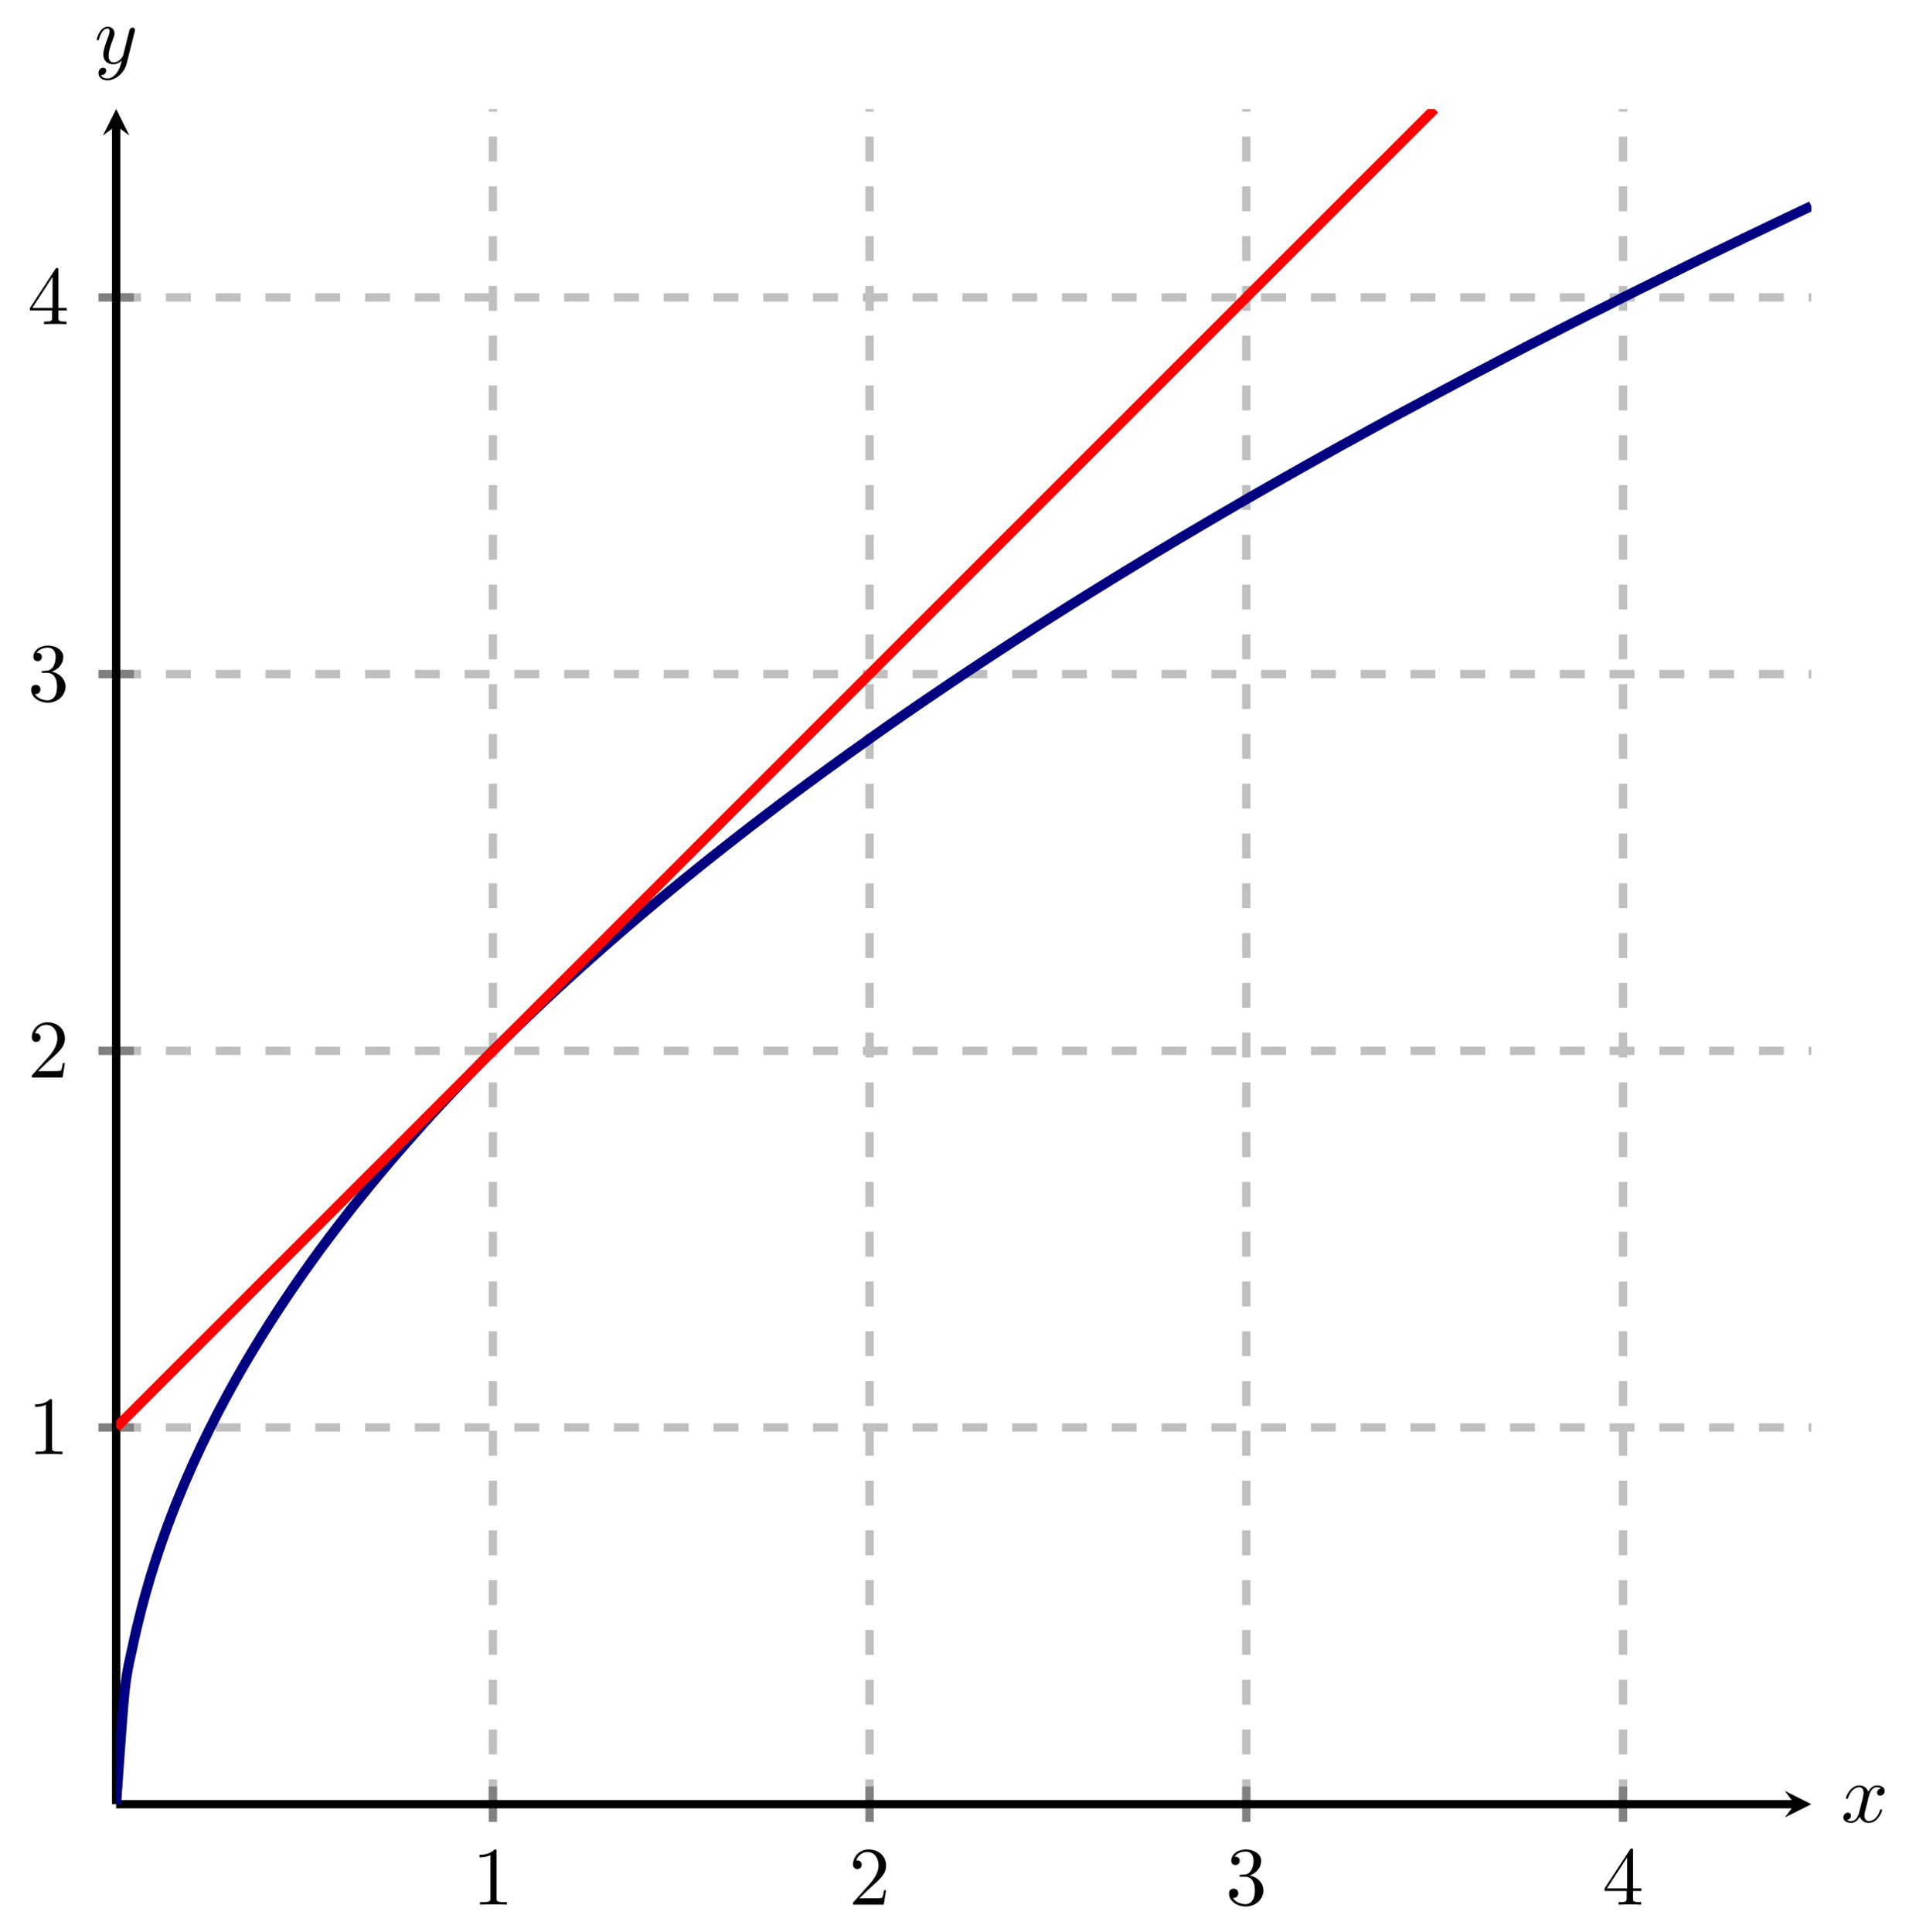 <?xml version="1.0" encoding="UTF-8" standalone="no"?>
<!DOCTYPE svg PUBLIC "-//W3C//DTD SVG 1.1//EN" "http://www.w3.org/Graphics/SVG/1.1/DTD/svg11.dtd">
<svg xmlns="http://www.w3.org/2000/svg" xmlns:xlink="http://www.w3.org/1999/xlink" version="1.1" width="230.081pt" height="232.053pt" viewBox="0 0 230.081 232.053">
<path transform="matrix(1,0,0,-1,13.948,216.666)" stroke-width="1" stroke-linecap="butt" stroke-dasharray="2.989,2.989" stroke-miterlimit="10" stroke-linejoin="miter" fill="none" stroke="#bfbfbf" d="M 45.238 0 L 45.238 203.571 M 90.476 0 L 90.476 203.571 M 135.714 0 L 135.714 203.571 M 180.952 0 L 180.952 203.571 "/>
<path transform="matrix(1,0,0,-1,13.948,216.666)" stroke-width="1" stroke-linecap="butt" stroke-dasharray="2.989,2.989" stroke-miterlimit="10" stroke-linejoin="miter" fill="none" stroke="#bfbfbf" d="M 0 45.238 L 203.571 45.238 M 0 90.476 L 203.571 90.476 M 0 135.714 L 203.571 135.714 M 0 180.952 L 203.571 180.952 "/>
<path transform="matrix(1,0,0,-1,13.948,216.666)" stroke-width="1" stroke-linecap="butt" stroke-miterlimit="10" stroke-linejoin="miter" fill="none" stroke="#808080" d="M 45.238 -2.126 L 45.238 2.126 M 90.476 -2.126 L 90.476 2.126 M 135.714 -2.126 L 135.714 2.126 M 180.952 -2.126 L 180.952 2.126 "/>
<path transform="matrix(1,0,0,-1,13.948,216.666)" stroke-width="1" stroke-linecap="butt" stroke-miterlimit="10" stroke-linejoin="miter" fill="none" stroke="#808080" d="M -2.126 45.238 L 2.126 45.238 M -2.126 90.476 L 2.126 90.476 M -2.126 135.714 L 2.126 135.714 M -2.126 180.952 L 2.126 180.952 "/>
<path transform="matrix(1,0,0,-1,13.948,216.666)" stroke-width="1" stroke-linecap="butt" stroke-miterlimit="10" stroke-linejoin="miter" fill="none" stroke="#000000" d="M 0 0 L 201.579 0 "/>
<path transform="matrix(1,0,0,-1,215.527,216.666)" d="M 1.993 0 L -1.196 1.594 L 0 0 L -1.196 -1.594 "/>
<path transform="matrix(1,0,0,-1,13.948,216.666)" stroke-width="1" stroke-linecap="butt" stroke-miterlimit="10" stroke-linejoin="miter" fill="none" stroke="#000000" d="M 0 0 L 0 201.579 "/>
<path transform="matrix(0,-1,-1,-0,13.948,15.087)" d="M 1.993 0 L -1.196 1.594 L 0 0 L -1.196 -1.594 "/>
<symbol id="font_0_1">
<path d="M .205 .64 C .205 .664 .205 .666 .182 .666 C .12 .602 .032 .602 0 .602 L 0 .571 C .02 .571 .079 .571 .131 .597 L .131 .079 C .131 .043 .128 .031 .038 .031 L .006 .031 L .006 0 C .041 .003 .128 .003 .168 .003 C .208 .003 .295 .003 .33 0 L .33 .031 L .298 .031 C .208 .031 .205 .042 .205 .079 L .205 .64 Z "/>
</symbol>
<use xlink:href="#font_0_1" transform="matrix(9.963,0,0,-9.963,57.581,228.732)"/>
<symbol id="font_0_2">
<path d="M .077 .077 L .183 .18 C .339 .318 .399 .372 .399 .472 C .399 .586 .309 .666 .187 .666 C .074 .666 0 .574 0 .485 C 0 .429 .05 .429 .053 .429 C .07 .429 .105 .441 .105 .482 C .105 .508 .087 .534 .052 .534 C .044 .534 .042 .534 .039 .533 C .062 .598 .116 .635 .174 .635 C .265 .635 .308 .554 .308 .472 C .308 .392 .258 .313 .203 .251 L .011 .037 C 0 .026 0 .024 0 0 L .371 0 L .399 .174 L .374 .174 C .369 .144 .362 .1 .352 .085 C .345 .077 .279 .077 .257 .077 L .077 .077 Z "/>
</symbol>
<use xlink:href="#font_0_2" transform="matrix(9.963,0,0,-9.963,102.43,228.732)"/>
<symbol id="font_0_3">
<path d="M .248 .374 C .33 .401 .388 .471 .388 .55 C .388 .632 .3 .688 .204 .688 C .103 .688 .027 .628 .027 .552 C .027 .519 .049 .5 .078 .5 C .109 .5 .129 .522 .129 .551 C .129 .601 .082 .601 .067 .601 C .098 .65 .164 .663 .2 .663 C .241 .663 .296 .641 .296 .551 C .296 .539 .294 .481 .268 .437 C .238 .389 .204 .386 .179 .385 C .171 .384 .147 .382 .14 .382 C .132 .381 .125 .38 .125 .37 C .125 .359 .132 .359 .149 .359 L .193 .359 C .275 .359 .312 .291 .312 .193 C .312 .057 .243 .028 .199 .028 C .156 .028 .081 .045 .046 .104 C .081 .099 .112 .121 .112 .159 C .112 .195 .085 .215 .056 .215 C .032 .215 0 .201 0 .157 C 0 .066 .093 0 .202 0 C .324 0 .415 .091 .415 .193 C .415 .275 .352 .353 .248 .374 Z "/>
</symbol>
<use xlink:href="#font_0_3" transform="matrix(9.963,0,0,-9.963,147.587,228.951)"/>
<symbol id="font_0_4">
<path d="M .266 .165 L .266 .078 C .266 .042 .264 .031 .19 .031 L .169 .031 L .169 0 C .21 .003 .262 .003 .304 .003 C .346 .003 .399 .003 .44 0 L .44 .031 L .419 .031 C .345 .031 .343 .042 .343 .078 L .343 .165 L .443 .165 L .443 .196 L .343 .196 L .343 .651 C .343 .671 .343 .677 .327 .677 C .318 .677 .315 .677 .307 .665 L 0 .196 L 0 .165 L .266 .165 M .272 .196 L .028 .196 L .272 .569 L .272 .196 Z "/>
</symbol>
<use xlink:href="#font_0_4" transform="matrix(9.963,0,0,-9.963,192.686,228.732)"/>
<use xlink:href="#font_0_1" transform="matrix(9.963,0,0,-9.963,4.208,174.639)"/>
<use xlink:href="#font_0_2" transform="matrix(9.963,0,0,-9.963,3.819,129.402)"/>
<use xlink:href="#font_0_3" transform="matrix(9.963,0,0,-9.963,3.739,84.383)"/>
<use xlink:href="#font_0_4" transform="matrix(9.963,0,0,-9.963,3.6,38.927)"/>
<clipPath id="cp1">
<path transform="matrix(1,0,0,-1,13.948,216.666)" d="M 0 0 L 203.571 0 L 203.571 203.571 L 0 203.571 Z "/>
</clipPath>
<g clip-path="url(#cp1)">
<path transform="matrix(1,0,0,-1,13.948,216.666)" stroke-width="1.196" stroke-linecap="butt" stroke-miterlimit="10" stroke-linejoin="miter" fill="none" stroke="#000080" d="M 0 0 C 0 0 .739 10.932 1.023 13.601 C 1.307 16.271 1.762 17.857 2.046 19.24 C 2.33 20.622 2.785 22.458 3.069 23.564 C 3.353 24.671 3.808 26.261 4.092 27.212 C 4.376 28.164 4.831 29.576 5.115 30.424 C 5.399 31.273 5.854 32.556 6.138 33.33 C 6.422 34.103 6.877 35.284 7.161 36 C 7.445 36.715 7.9 37.819 8.184 38.489 C 8.468 39.158 8.923 40.193 9.207 40.823 C 9.491 41.453 9.946 42.433 10.23 43.03 C 10.514 43.628 10.969 44.56 11.253 45.13 C 11.537 45.7 11.992 46.594 12.276 47.139 C 12.559 47.684 13.015 48.534 13.299 49.058 C 13.582 49.582 14.038 50.408 14.322 50.914 C 14.605 51.42 15.061 52.218 15.345 52.705 C 15.628 53.192 16.084 53.953 16.367 54.424 C 16.651 54.895 17.107 55.64 17.39 56.099 C 17.674 56.557 18.13 57.282 18.413 57.728 C 18.697 58.174 19.153 58.877 19.436 59.312 C 19.72 59.746 20.175 60.436 20.459 60.859 C 20.743 61.282 21.198 61.949 21.482 62.361 C 21.766 62.773 22.221 63.425 22.505 63.827 C 22.789 64.229 23.244 64.863 23.528 65.258 C 23.812 65.652 24.267 66.285 24.551 66.67 C 24.835 67.055 25.29 67.659 25.574 68.035 C 25.858 68.412 26.313 69.014 26.597 69.384 C 26.881 69.755 27.336 70.341 27.62 70.705 C 27.904 71.069 28.359 71.651 28.643 72.008 C 28.927 72.365 29.382 72.925 29.666 73.276 C 29.95 73.626 30.405 74.188 30.689 74.533 C 30.973 74.879 31.428 75.426 31.712 75.765 C 31.996 76.104 32.451 76.643 32.735 76.977 C 33.019 77.311 33.474 77.844 33.758 78.171 C 34.042 78.499 34.497 79.016 34.781 79.338 C 35.065 79.661 35.52 80.177 35.804 80.497 C 36.088 80.818 36.543 81.329 36.827 81.646 C 37.111 81.962 37.566 82.468 37.85 82.778 C 38.134 83.089 38.589 83.577 38.873 83.882 C 39.157 84.187 39.612 84.674 39.896 84.977 C 40.18 85.279 40.635 85.764 40.919 86.063 C 41.203 86.362 41.658 86.836 41.942 87.131 C 42.226 87.426 42.681 87.898 42.965 88.19 C 43.248 88.481 43.704 88.944 43.988 89.231 C 44.271 89.519 44.727 89.979 45.011 90.262 C 45.294 90.544 45.75 90.987 46.034 91.266 C 46.317 91.545 46.773 91.996 47.056 92.274 C 47.34 92.552 47.796 92.997 48.079 93.272 C 48.363 93.547 48.819 93.984 49.102 94.256 C 49.386 94.529 49.842 94.966 50.125 95.236 C 50.409 95.506 50.864 95.936 51.148 96.203 C 51.432 96.47 51.887 96.895 52.171 97.159 C 52.455 97.424 52.91 97.845 53.194 98.107 C 53.478 98.369 53.933 98.788 54.217 99.048 C 54.501 99.307 54.956 99.719 55.24 99.976 C 55.524 100.233 55.979 100.644 56.263 100.898 C 56.547 101.152 57.002 101.558 57.286 101.81 C 57.57 102.062 58.025 102.466 58.309 102.716 C 58.593 102.965 59.048 103.363 59.332 103.611 C 59.616 103.858 60.071 104.255 60.355 104.501 C 60.639 104.747 61.094 105.141 61.378 105.385 C 61.662 105.629 62.117 106.017 62.401 106.259 C 62.685 106.5 63.14 106.886 63.424 107.125 C 63.708 107.365 64.163 107.748 64.447 107.986 C 64.731 108.224 65.186 108.604 65.47 108.84 C 65.754 109.076 66.209 109.453 66.493 109.687 C 66.777 109.921 67.232 110.296 67.516 110.527 C 67.8 110.759 68.255 111.128 68.539 111.358 C 68.823 111.588 69.278 111.959 69.562 112.188 C 69.846 112.417 70.301 112.781 70.585 113.008 C 70.869 113.235 71.324 113.599 71.608 113.824 C 71.891 114.05 72.347 114.41 72.631 114.634 C 72.914 114.858 73.37 115.217 73.654 115.439 C 73.937 115.661 74.393 116.015 74.677 116.236 C 74.96 116.457 75.416 116.813 75.7 117.033 C 75.983 117.252 76.439 117.602 76.722 117.82 C 77.006 118.037 77.462 118.383 77.745 118.6 C 78.029 118.816 78.485 119.164 78.768 119.38 C 79.052 119.595 79.507 119.938 79.791 120.152 C 80.075 120.366 80.53 120.708 80.814 120.92 C 81.098 121.133 81.553 121.471 81.837 121.682 C 82.121 121.893 82.576 122.231 82.86 122.44 C 83.144 122.65 83.599 122.984 83.883 123.192 C 84.167 123.401 84.622 123.736 84.906 123.943 C 85.19 124.15 85.645 124.477 85.929 124.682 C 86.213 124.888 86.668 125.217 86.952 125.422 C 87.236 125.628 87.691 125.96 87.975 126.163 C 88.259 126.366 88.714 126.684 88.998 126.885 C 89.282 127.087 89.737 127.412 90.021 127.615 C 90.305 127.818 90.76 128.148 91.044 128.349 C 91.328 128.551 91.783 128.866 92.067 129.065 C 92.351 129.264 92.806 129.583 93.09 129.782 C 93.374 129.98 93.829 130.297 94.113 130.494 C 94.397 130.691 94.852 131.005 95.136 131.201 C 95.42 131.397 95.875 131.71 96.159 131.905 C 96.443 132.1 96.898 132.412 97.182 132.605 C 97.466 132.798 97.921 133.104 98.205 133.297 C 98.489 133.489 98.944 133.8 99.228 133.992 C 99.512 134.184 99.967 134.491 100.251 134.682 C 100.534 134.872 100.99 135.175 101.274 135.365 C 101.557 135.555 102.013 135.861 102.297 136.05 C 102.58 136.239 103.036 136.54 103.32 136.727 C 103.603 136.915 104.059 137.216 104.342 137.402 C 104.626 137.589 105.082 137.888 105.365 138.074 C 105.649 138.26 106.105 138.558 106.388 138.743 C 106.672 138.929 107.128 139.226 107.411 139.41 C 107.695 139.594 108.15 139.886 108.434 140.069 C 108.718 140.252 109.173 140.545 109.457 140.728 C 109.741 140.911 110.196 141.206 110.48 141.388 C 110.764 141.57 111.219 141.858 111.503 142.038 C 111.787 142.219 112.242 142.508 112.526 142.687 C 112.81 142.867 113.265 143.154 113.549 143.333 C 113.833 143.512 114.288 143.8 114.572 143.978 C 114.856 144.157 115.311 144.444 115.595 144.621 C 115.879 144.799 116.334 145.084 116.618 145.26 C 116.902 145.437 117.357 145.717 117.641 145.893 C 117.925 146.068 118.38 146.35 118.664 146.526 C 118.948 146.702 119.403 146.984 119.687 147.159 C 119.971 147.334 120.426 147.614 120.71 147.787 C 120.994 147.96 121.449 148.235 121.733 148.407 C 122.017 148.579 122.472 148.856 122.756 149.029 C 123.04 149.203 123.495 149.482 123.779 149.655 C 124.063 149.827 124.518 150.101 124.802 150.271 C 125.086 150.441 125.541 150.713 125.825 150.882 C 126.109 151.052 126.564 151.323 126.848 151.493 C 127.132 151.663 127.587 151.938 127.871 152.107 C 128.155 152.275 128.61 152.542 128.894 152.71 C 129.177 152.878 129.633 153.147 129.917 153.314 C 130.2 153.482 130.656 153.753 130.94 153.92 C 131.223 154.087 131.679 154.353 131.963 154.519 C 132.246 154.684 132.702 154.95 132.985 155.115 C 133.269 155.28 133.725 155.541 134.008 155.706 C 134.292 155.871 134.748 156.139 135.031 156.305 C 135.315 156.47 135.771 156.733 136.054 156.897 C 136.338 157.061 136.793 157.324 137.077 157.487 C 137.361 157.65 137.816 157.909 138.1 158.071 C 138.384 158.233 138.839 158.494 139.123 158.656 C 139.407 158.818 139.862 159.078 140.146 159.239 C 140.43 159.399 140.885 159.654 141.169 159.814 C 141.453 159.974 141.908 160.231 142.192 160.391 C 142.476 160.552 142.931 160.812 143.215 160.971 C 143.499 161.131 143.954 161.383 144.238 161.541 C 144.522 161.7 144.977 161.957 145.261 162.116 C 145.545 162.275 146 162.53 146.284 162.689 C 146.568 162.847 147.023 163.103 147.307 163.259 C 147.591 163.415 148.046 163.658 148.33 163.814 C 148.614 163.97 149.069 164.224 149.353 164.382 C 149.637 164.539 150.092 164.79 150.376 164.946 C 150.66 165.102 151.115 165.351 151.399 165.506 C 151.683 165.662 152.138 165.912 152.422 166.067 C 152.706 166.222 153.161 166.47 153.445 166.624 C 153.729 166.778 154.184 167.025 154.468 167.177 C 154.752 167.33 155.207 167.571 155.491 167.723 C 155.775 167.874 156.23 168.117 156.514 168.27 C 156.798 168.423 157.253 168.673 157.537 168.826 C 157.82 168.979 158.276 169.22 158.56 169.372 C 158.843 169.524 159.299 169.771 159.583 169.921 C 159.866 170.072 160.322 170.31 160.606 170.46 C 160.889 170.61 161.345 170.852 161.628 171.002 C 161.912 171.153 162.368 171.397 162.651 171.546 C 162.935 171.696 163.391 171.93 163.674 172.078 C 163.958 172.226 164.413 172.465 164.697 172.614 C 164.981 172.763 165.436 173.003 165.72 173.152 C 166.004 173.301 166.459 173.541 166.743 173.689 C 167.027 173.837 167.482 174.071 167.766 174.218 C 168.05 174.365 168.505 174.603 168.789 174.751 C 169.073 174.899 169.528 175.139 169.812 175.284 C 170.096 175.429 170.551 175.654 170.835 175.799 C 171.119 175.943 171.574 176.181 171.858 176.327 C 172.142 176.474 172.597 176.709 172.881 176.855 C 173.165 177 173.62 177.231 173.904 177.377 C 174.188 177.522 174.643 177.759 174.927 177.903 C 175.211 178.047 175.666 178.271 175.95 178.414 C 176.234 178.558 176.689 178.796 176.973 178.938 C 177.257 179.081 177.712 179.3 177.996 179.441 C 178.28 179.582 178.735 179.81 179.019 179.954 C 179.303 180.098 179.758 180.334 180.042 180.479 C 180.326 180.624 180.781 180.859 181.065 181.002 C 181.349 181.145 181.804 181.369 182.088 181.51 C 182.372 181.65 182.827 181.877 183.111 182.018 C 183.395 182.159 183.85 182.382 184.134 182.523 C 184.418 182.663 184.873 182.89 185.157 183.031 C 185.441 183.172 185.896 183.4 186.18 183.54 C 186.463 183.679 186.919 183.898 187.203 184.036 C 187.486 184.175 187.942 184.401 188.226 184.541 C 188.509 184.681 188.965 184.906 189.249 185.045 C 189.532 185.184 189.988 185.406 190.271 185.544 C 190.555 185.682 191.011 185.905 191.294 186.042 C 191.578 186.18 192.034 186.399 192.317 186.536 C 192.601 186.674 193.056 186.895 193.34 187.032 C 193.624 187.17 194.079 187.391 194.363 187.528 C 194.647 187.665 195.102 187.885 195.386 188.021 C 195.67 188.157 196.125 188.375 196.409 188.511 C 196.693 188.646 197.148 188.863 197.432 188.999 C 197.716 189.135 198.171 189.355 198.455 189.491 C 198.739 189.627 199.194 189.845 199.478 189.98 C 199.762 190.115 200.217 190.331 200.501 190.466 C 200.785 190.601 201.24 190.819 201.524 190.954 C 201.808 191.089 202.263 191.305 202.547 191.438 C 202.831 191.572 203.57 191.918 203.57 191.918 "/>
<path transform="matrix(1,0,0,-1,13.948,216.666)" stroke-width="1.196" stroke-linecap="butt" stroke-miterlimit="10" stroke-linejoin="miter" fill="none" stroke="#ff0000" d="M 0 45.238 C 0 45.238 4.766 50.005 6.597 51.835 C 8.428 53.666 11.364 56.602 13.194 58.432 C 15.025 60.263 17.961 63.199 19.792 65.03 C 21.622 66.86 24.558 69.796 26.389 71.627 C 28.219 73.458 31.155 76.393 32.986 78.224 C 34.817 80.055 37.752 82.991 39.583 84.821 C 41.414 86.652 44.35 89.588 46.18 91.418 C 48.011 93.249 50.947 96.185 52.778 98.016 C 54.608 99.846 57.544 102.782 59.375 104.613 C 61.205 106.444 64.141 109.379 65.972 111.21 C 67.803 113.041 70.739 115.977 72.569 117.807 C 74.4 119.638 77.336 122.574 79.166 124.404 C 80.997 126.235 83.933 129.171 85.764 131.002 C 87.594 132.832 90.53 135.768 92.361 137.599 C 94.191 139.43 97.127 142.365 98.958 144.196 C 100.789 146.027 103.724 148.963 105.555 150.793 C 107.386 152.624 110.322 155.56 112.152 157.39 C 113.983 159.221 116.919 162.157 118.75 163.988 C 120.58 165.818 123.516 168.754 125.347 170.585 C 127.177 172.416 130.113 175.351 131.944 177.182 C 133.775 179.013 136.71 181.949 138.541 183.779 C 140.372 185.61 143.308 188.546 145.138 190.376 C 146.969 192.207 149.905 195.143 151.736 196.974 C 153.566 198.804 158.333 203.571 158.333 203.571 "/>
</g>
<symbol id="font_2_1">
<path d="M .305 .313 C .311 .339 .334 .431 .404 .431 C .409 .431 .433 .431 .454 .418 C .426 .413 .406 .388 .406 .364 C .406 .348 .417 .329 .444 .329 C .466 .329 .498 .347 .498 .387 C .498 .439 .439 .453 .405 .453 C .347 .453 .312 .4 .3 .377 C .275 .443 .221 .453 .192 .453 C .088 .453 .031 .324 .031 .299 C .031 .289 .041 .289 .043 .289 C .051 .289 .054 .291 .056 .3 C .09 .406 .156 .431 .19 .431 C .209 .431 .244 .422 .244 .364 C .244 .333 .227 .266 .19 .126 C .174 .064 .139 .022 .095 .022 C .089 .022 .066 .022 .045 .035 C .07 .04 .092 .061 .092 .089 C .092 .116 .07 .124 .055 .124 C .025 .124 0 .098 0 .066 C 0 .02 .05 0 .094 0 C .16 0 .196 .07 .199 .076 C .211 .039 .247 0 .307 0 C .41 0 .467 .129 .467 .154 C .467 .164 .458 .164 .455 .164 C .446 .164 .444 .16 .442 .153 C .409 .046 .341 .022 .309 .022 C .27 .022 .254 .054 .254 .088 C .254 .11 .26 .132 .271 .176 L .305 .313 Z "/>
</symbol>
<use xlink:href="#font_2_1" transform="matrix(9.963,0,0,-9.963,221.356,218.921)"/>
<symbol id="font_2_2">
<path d="M .457 .586 C .461 .6 .461 .602 .461 .609 C .461 .627 .447 .636 .432 .636 C .422 .636 .406 .63 .397 .615 C .395 .61 .387 .579 .383 .561 C .376 .535 .369 .508 .363 .481 L .318 .301 C .314 .286 .271 .216 .205 .216 C .154 .216 .143 .26 .143 .297 C .143 .343 .16 .405 .194 .493 C .21 .534 .214 .545 .214 .565 C .214 .61 .182 .647 .132 .647 C .037 .647 0 .502 0 .493 C 0 .483 .01 .483 .012 .483 C .022 .483 .023 .485 .028 .501 C .055 .595 .095 .625 .129 .625 C .137 .625 .154 .625 .154 .593 C .154 .568 .144 .542 .137 .523 C .097 .417 .079 .36 .079 .313 C .079 .224 .142 .194 .201 .194 C .24 .194 .274 .211 .302 .239 C .289 .187 .277 .138 .237 .085 C .211 .051 .173 .022 .127 .022 C .113 .022 .068 .025 .051 .064 C .067 .064 .08 .064 .094 .076 C .104 .085 .114 .098 .114 .117 C .114 .148 .087 .152 .077 .152 C .054 .152 .021 .136 .021 .087 C .021 .037 .065 0 .127 0 C .23 0 .333 .091 .361 .204 L .457 .586 Z "/>
</symbol>
<use xlink:href="#font_2_2" transform="matrix(9.963,0,0,-9.963,11.616,9.652)"/>
</svg>
